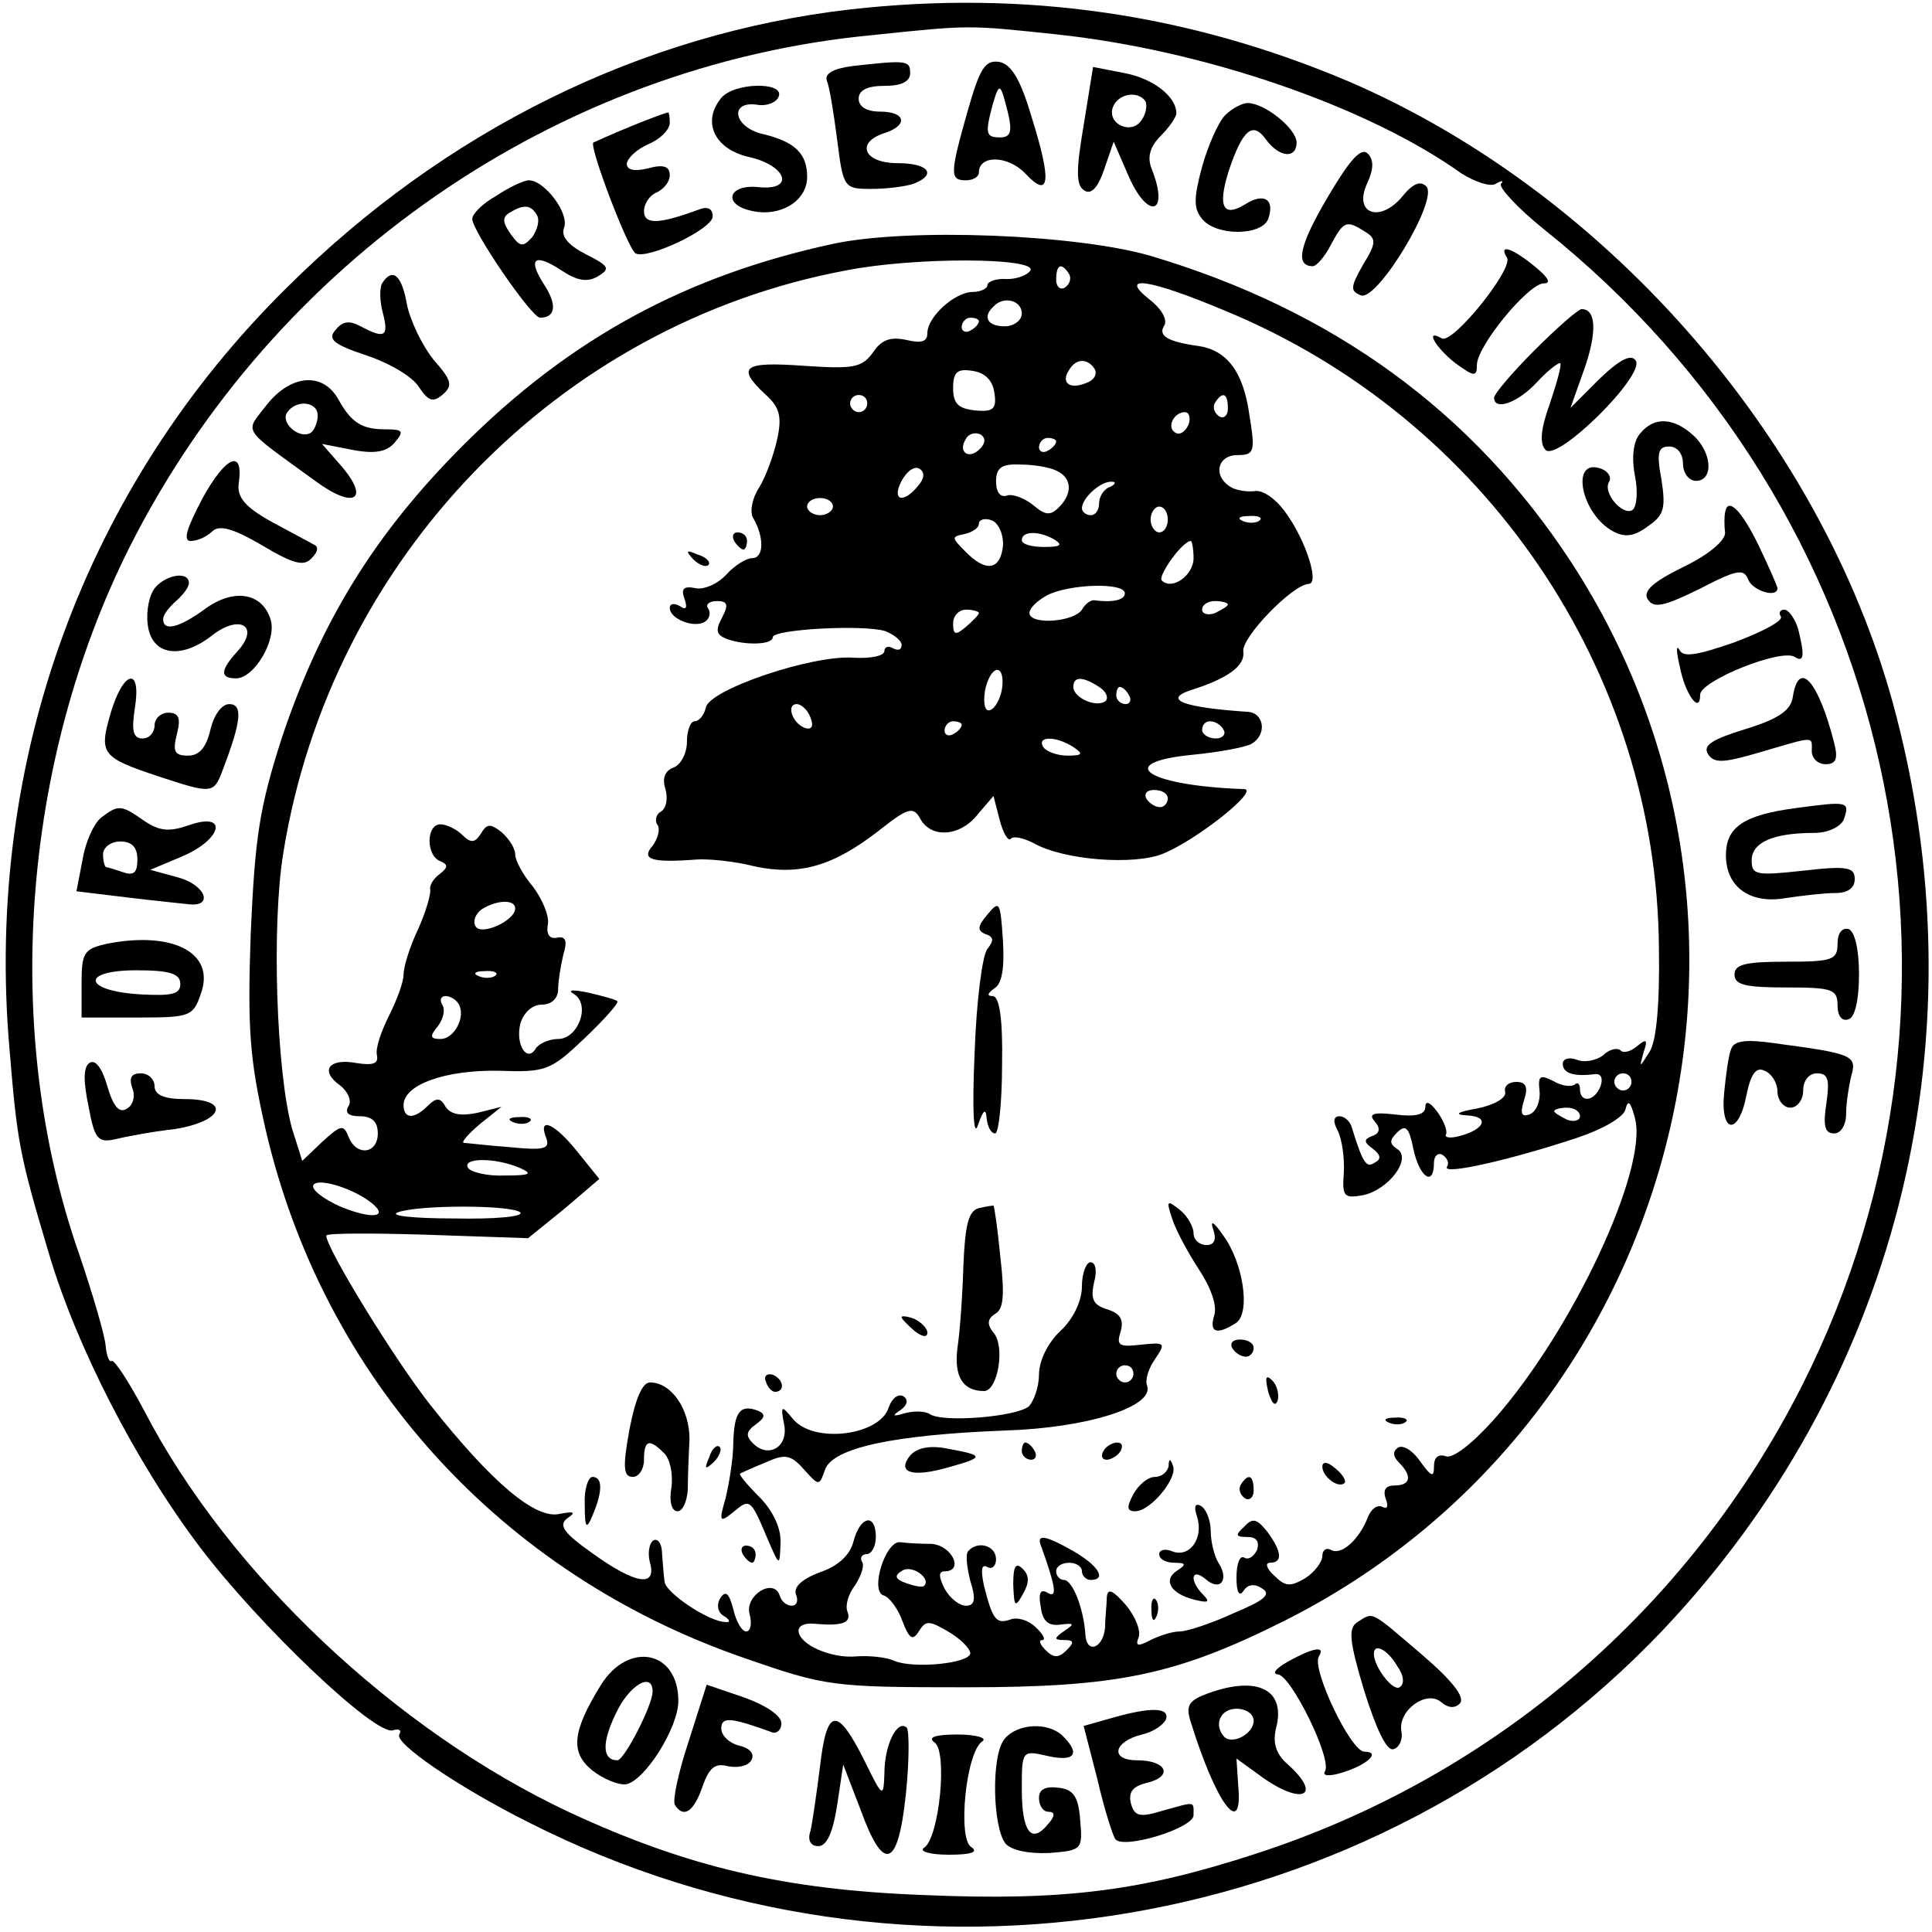 <?xml version="1.0" standalone="no"?>
<!DOCTYPE svg PUBLIC "-//W3C//DTD SVG 20010904//EN"
 "http://www.w3.org/TR/2001/REC-SVG-20010904/DTD/svg10.dtd">
<svg version="1.0" xmlns="http://www.w3.org/2000/svg"
 width="225pt" height="225pt" viewBox="0 0 225 225"
 preserveAspectRatio="xMidYMid meet">

<g transform="translate(0,225) scale(0.1,-0.1)"
fill="#000000" stroke="none">
<path d="M990 2239 c-243 -28 -472 -141 -656 -324 -235 -232 -352 -551 -323
-886 9 -108 11 -122 46 -239 32 -108 101 -243 176 -342 68 -90 205 -221 225
-213 7 2 10 0 7 -5 -6 -10 68 -61 152 -103 441 -223 981 -131 1319 224 270
285 372 679 273 1063 -81 318 -334 610 -638 741 -186 79 -378 107 -581 84z
m240 -29 c171 -18 363 -84 472 -162 16 -10 34 -16 40 -12 7 4 10 4 6 0 -3 -4
19 -28 50 -53 409 -326 533 -885 301 -1346 -132 -261 -359 -456 -637 -546
-132 -43 -222 -55 -385 -48 -164 6 -277 33 -413 96 -203 95 -398 279 -496 468
-18 34 -35 60 -38 58 -3 -2 -6 7 -7 18 -1 12 -15 60 -31 107 -90 257 -67 572
59 823 168 333 498 561 864 596 115 12 111 12 215 1z"/>
<path d="M992 2173 c-22 -3 -32 -9 -29 -17 3 -7 8 -38 12 -69 7 -56 8 -57 40
-57 19 0 40 3 49 6 28 11 17 24 -19 24 -39 0 -49 24 -15 35 28 9 25 25 -5 25
-16 0 -25 6 -25 15 0 10 10 15 30 15 20 0 30 5 30 15 0 15 -5 15 -68 8z"/>
<path d="M1127 2121 c-21 -74 -21 -81 -2 -81 8 0 15 4 15 9 0 21 34 20 54 -1
29 -31 31 -9 7 67 -13 44 -24 61 -38 63 -16 2 -22 -8 -36 -57z m47 -3 c5 -21
3 -28 -9 -28 -17 0 -18 4 -9 38 8 27 9 26 18 -10z"/>
<path d="M1262 2104 c-9 -53 -9 -70 1 -76 8 -5 16 4 23 25 l11 32 16 -37 c23
-55 50 -49 28 6 -5 13 -2 25 11 38 10 10 18 22 18 26 0 20 -28 41 -61 47 l-36
7 -11 -68z m72 28 c2 -4 1 -14 -4 -21 -11 -19 -41 -6 -34 14 6 16 29 20 38 7z"/>
<path d="M840 2136 c-23 -28 -8 -60 33 -69 43 -10 53 -39 11 -35 -35 4 -43
-19 -11 -27 34 -9 67 10 67 39 0 27 -14 41 -52 50 -34 8 -39 39 -6 34 11 -2
23 3 25 10 6 17 -52 16 -67 -2z"/>
<path d="M1427 2116 c-8 -8 -20 -35 -27 -60 -10 -37 -10 -49 0 -61 16 -20 69
-20 77 0 8 23 -5 31 -27 17 -26 -16 -32 -2 -19 39 16 48 28 58 43 37 16 -22
36 -23 36 -4 0 16 -37 46 -57 46 -6 0 -18 -6 -26 -14z"/>
<path d="M735 2103 c-22 -9 -42 -18 -44 -19 -5 -5 40 -123 49 -129 13 -8 90
28 90 43 0 9 -6 12 -16 8 -46 -17 -64 -18 -64 -2 0 9 7 19 15 22 8 4 15 12 15
20 0 10 -7 13 -25 8 -16 -4 -25 -2 -25 5 0 6 11 17 25 23 14 6 25 17 25 25 0
7 -1 13 -2 12 -2 0 -21 -7 -43 -16z"/>
<path d="M1546 2020 c-33 -56 -38 -80 -17 -80 4 0 14 11 21 25 15 28 18 29 40
15 13 -8 13 -13 -3 -39 -14 -25 -15 -30 -2 -35 19 -7 91 112 76 127 -7 7 -16
3 -28 -12 -26 -31 -57 -20 -41 15 8 17 8 28 1 35 -8 8 -21 -7 -47 -51z"/>
<path d="M578 2022 c-16 -9 -28 -21 -28 -27 0 -14 69 -115 79 -115 18 0 20 15
5 38 -20 31 -12 38 20 17 18 -12 30 -14 42 -7 15 9 14 12 -14 26 -21 11 -29
21 -25 31 6 17 -23 55 -41 55 -6 0 -23 -8 -38 -18z m47 -22 c4 -6 1 -17 -5
-26 -11 -12 -14 -12 -25 3 -10 14 -10 20 -2 25 16 10 25 10 32 -2z"/>
<path d="M970 1966 c-171 -37 -306 -110 -431 -235 -103 -103 -166 -206 -211
-341 -26 -81 -31 -115 -36 -227 -4 -113 -1 -147 17 -227 67 -291 274 -519 558
-617 95 -33 102 -34 258 -34 176 0 244 14 370 77 455 228 612 807 335 1233
-115 176 -278 294 -490 357 -86 25 -281 33 -370 14z m230 -31 c-3 -5 -15 -10
-27 -10 -13 1 -23 -3 -23 -7 0 -4 -8 -8 -17 -8 -21 0 -53 -29 -53 -48 0 -10
-7 -12 -24 -8 -18 4 -29 1 -39 -14 -13 -18 -22 -20 -81 -16 -70 5 -79 -1 -45
-33 17 -15 20 -26 14 -53 -4 -18 -13 -43 -21 -56 -8 -12 -11 -28 -7 -35 13
-22 13 -47 -1 -47 -7 0 -21 -9 -30 -19 -10 -11 -26 -18 -36 -16 -14 3 -17 -1
-13 -12 4 -11 2 -14 -5 -9 -7 4 -12 3 -12 -2 0 -13 29 -24 41 -16 5 3 7 10 4
15 -4 5 1 9 10 9 12 0 14 -4 6 -19 -8 -15 -7 -20 5 -25 22 -8 54 -7 54 2 0 9
105 15 131 7 10 -4 19 -11 19 -16 0 -6 -4 -7 -10 -4 -5 3 -10 2 -10 -3 0 -6
-16 -9 -35 -8 -48 4 -169 -37 -173 -58 -2 -9 -8 -16 -13 -16 -5 0 -9 -11 -9
-24 0 -13 -7 -27 -16 -30 -10 -4 -13 -13 -9 -25 3 -11 1 -22 -5 -26 -6 -3 -8
-11 -4 -16 3 -5 0 -16 -6 -24 -14 -16 -1 -20 51 -16 14 1 45 -2 68 -8 52 -11
91 0 145 42 34 27 40 28 48 13 13 -23 47 -20 67 6 l18 21 7 -27 c4 -16 10 -26
13 -23 3 4 15 1 27 -5 35 -20 118 -26 151 -12 39 16 112 74 94 75 -114 4 -153
31 -60 40 31 3 63 9 69 13 18 11 14 36 -5 37 -74 5 -99 14 -67 25 45 14 64 29
62 45 -3 16 57 78 76 79 13 0 -3 50 -26 82 -11 16 -27 28 -37 26 -9 -1 -22 1
-28 5 -21 13 -15 37 8 37 20 0 21 4 14 47 -7 50 -26 75 -59 80 -36 5 -48 12
-40 24 4 7 -4 20 -17 30 -38 30 0 24 88 -13 303 -125 503 -420 505 -743 1 -65
-3 -108 -11 -120 -12 -19 -12 -19 -7 -1 5 15 4 17 -7 8 -8 -7 -17 -9 -20 -5
-4 3 -13 1 -20 -6 -8 -6 -22 -9 -31 -5 -9 3 -16 1 -16 -5 0 -11 13 -15 37 -12
8 1 10 -5 7 -14 -7 -18 -24 -20 -24 -3 0 6 -3 8 -6 5 -4 -3 -15 -2 -25 4 -16
8 -18 6 -16 -12 1 -12 -4 -24 -12 -27 -9 -3 -11 1 -6 17 5 15 2 21 -9 21 -9 0
-15 -5 -13 -12 1 -7 -13 -15 -33 -19 -23 -4 -27 -7 -12 -8 27 -1 22 -16 -8
-24 -11 -3 -18 -2 -16 2 2 3 -2 15 -10 26 -8 11 -14 14 -14 6 0 -9 -11 -12
-35 -9 -25 3 -32 1 -24 -8 7 -8 6 -14 -3 -17 -10 -4 -10 -7 1 -15 9 -7 10 -12
2 -16 -10 -7 -14 0 -27 42 -2 6 -8 12 -14 12 -7 0 -8 -6 -2 -17 5 -10 8 -32 7
-49 -2 -27 0 -30 22 -26 30 6 58 43 40 54 -9 6 -9 10 0 19 10 10 14 6 19 -19
7 -33 24 -45 24 -16 0 8 5 12 10 9 6 -4 8 -10 5 -14 -5 -10 77 9 152 34 30 10
54 24 56 33 3 12 6 9 11 -10 16 -58 -72 -247 -164 -351 -25 -28 -48 -46 -56
-43 -9 3 -14 -1 -14 -12 0 -13 -3 -12 -16 6 -8 12 -20 20 -26 16 -6 -4 -6 -10
1 -17 16 -16 14 -27 -5 -27 -10 0 -14 -5 -10 -16 3 -8 2 -12 -4 -9 -6 3 -13
-2 -17 -12 -10 -26 -31 -45 -43 -38 -5 3 -10 0 -10 -7 0 -7 -9 -19 -20 -26
-17 -10 -23 -10 -36 3 -9 8 -11 15 -5 15 15 0 14 13 -3 36 -12 15 -17 17 -27
6 -11 -10 -10 -12 4 -12 10 0 14 -5 11 -15 -4 -8 -10 -12 -15 -9 -5 3 -9 -7
-9 -23 0 -17 3 -23 8 -16 5 8 13 9 22 3 11 -7 2 -14 -34 -29 -26 -12 -54 -21
-62 -21 -9 0 -24 -5 -34 -10 -15 -8 -18 -7 -14 3 3 8 -4 25 -15 38 -15 17 -21
20 -22 9 0 -8 -2 -24 -2 -35 -2 -25 -22 -32 -23 -8 -2 30 -15 63 -25 63 -5 0
-9 5 -9 10 0 6 7 10 15 10 8 0 15 -4 15 -10 0 -5 5 -10 10 -10 19 0 10 16 -19
33 -35 20 -45 21 -38 5 16 -45 19 -60 7 -53 -8 5 -11 0 -8 -16 2 -17 9 -23 23
-21 16 2 17 1 5 -7 -13 -9 -13 -11 0 -11 11 0 11 -3 2 -12 -9 -9 -15 -9 -24 0
-7 7 -9 12 -4 12 4 0 1 7 -8 15 -8 8 -21 12 -29 9 -17 -6 -21 0 -31 39 -4 19
-3 26 4 22 5 -3 10 1 10 9 0 16 -21 22 -32 10 -4 -3 -2 -19 2 -35 7 -22 5 -29
-5 -29 -8 0 -19 9 -25 20 -7 14 -7 20 0 20 23 0 9 30 -15 32 -14 0 -30 1 -37
2 -17 1 -35 -57 -19 -62 7 -2 17 -16 22 -30 8 -21 12 -23 19 -12 8 13 12 13
34 0 14 -8 25 -19 26 -25 1 -12 -66 -19 -89 -9 -9 4 -28 6 -43 5 -30 -3 -68
14 -68 30 0 6 8 9 18 8 33 -3 44 1 39 14 -3 7 1 21 9 31 7 11 11 23 8 27 -3 5
0 9 5 9 6 0 11 9 11 20 0 28 -18 25 -26 -5 -4 -16 -18 -29 -39 -36 -21 -8 -31
-17 -28 -26 3 -7 1 -13 -5 -13 -6 0 -12 5 -14 12 -7 21 -41 0 -35 -22 3 -11 1
-20 -4 -20 -5 0 -12 12 -15 26 -5 19 -9 22 -15 13 -5 -8 -3 -17 4 -21 7 -4 8
-8 2 -7 -19 0 -70 34 -71 47 -1 6 -2 21 -3 33 0 11 -5 18 -10 15 -5 -3 -7 -15
-4 -26 8 -29 -17 -25 -67 11 -34 24 -40 33 -29 41 10 7 8 8 -9 5 -28 -7 -79
36 -151 127 -41 52 -121 182 -121 197 0 3 53 3 118 1 l117 -4 42 34 41 35 -25
31 c-26 33 -47 43 -37 17 5 -13 -2 -15 -42 -11 -27 2 -51 5 -54 5 -3 1 6 11
19 22 l25 20 -28 -7 c-19 -4 -31 -2 -37 7 -6 11 -11 11 -21 1 -16 -16 -28 -15
-28 1 0 24 49 41 110 40 56 -2 61 0 101 38 23 22 40 41 38 43 -2 2 -17 6 -34
10 -19 4 -25 3 -16 -2 19 -13 4 -52 -19 -52 -10 0 -22 -5 -26 -11 -10 -17 -24
4 -18 29 4 13 14 22 25 22 11 0 19 7 19 18 0 9 3 27 6 40 5 16 3 22 -7 20 -9
-2 -13 4 -11 15 2 10 -6 29 -17 44 -12 14 -21 31 -21 38 0 7 -7 18 -16 26 -13
10 -17 10 -24 -2 -7 -11 -12 -11 -22 -1 -6 6 -18 12 -25 12 -17 0 -17 -37 0
-43 9 -4 9 -7 -1 -15 -7 -5 -12 -13 -11 -18 1 -5 -5 -26 -14 -46 -10 -21 -17
-44 -17 -53 0 -9 -8 -30 -17 -48 -9 -18 -16 -38 -14 -46 2 -10 -5 -12 -24 -9
-32 6 -43 -9 -19 -26 9 -7 14 -18 10 -24 -5 -8 0 -12 13 -12 14 0 21 -6 21
-20 0 -24 -25 -27 -34 -4 -6 15 -9 14 -31 -6 l-23 -22 -12 38 c-18 66 -24 236
-10 321 55 341 319 615 655 678 81 16 223 15 215 0z m45 -4 c3 -5 1 -12 -5
-16 -5 -3 -10 1 -10 9 0 18 6 21 15 7z m-55 -46 c0 -8 -9 -15 -20 -15 -20 0
-26 11 -13 23 12 13 33 7 33 -8z m-50 -9 c0 -3 -4 -8 -10 -11 -5 -3 -10 -1
-10 4 0 6 5 11 10 11 6 0 10 -2 10 -4z m135 -56 c3 -6 -1 -13 -10 -16 -19 -8
-30 0 -20 15 8 14 22 14 30 1z m-117 -27 c3 -19 -1 -23 -22 -21 -20 2 -26 8
-26 26 0 19 5 23 23 20 14 -2 23 -11 25 -25z m-148 -13 c0 -5 -4 -10 -10 -10
-5 0 -10 5 -10 10 0 6 5 10 10 10 6 0 10 -4 10 -10z m420 -6 c0 -8 -5 -12 -10
-9 -6 4 -8 11 -5 16 9 14 15 11 15 -7z m-46 -19 c-4 -8 -10 -12 -15 -9 -11 6
-2 24 11 24 5 0 7 -7 4 -15z m-243 -28 c-13 -13 -26 -3 -16 12 3 6 11 8 17 5
6 -4 6 -10 -1 -17z m89 9 c0 -3 -4 -8 -10 -11 -5 -3 -10 -1 -10 4 0 6 5 11 10
11 6 0 10 -2 10 -4z m-161 -52 c-17 -21 -31 -17 -19 6 6 11 15 18 21 14 6 -4
6 -11 -2 -20z m161 18 c18 -8 20 -26 3 -43 -10 -10 -16 -9 -30 3 -10 8 -24 13
-30 11 -8 -3 -13 4 -13 16 0 16 6 21 28 20 15 0 34 -3 42 -7z m63 -19 c-7 -2
-13 -11 -13 -19 0 -8 -4 -14 -10 -14 -5 0 -10 4 -10 8 0 12 22 32 35 31 5 0 4
-3 -2 -6z m-323 -23 c0 -5 -7 -10 -15 -10 -8 0 -15 5 -15 10 0 6 7 10 15 10 8
0 15 -4 15 -10z m390 -15 c0 -8 -4 -15 -10 -15 -5 0 -10 7 -10 15 0 8 5 15 10
15 6 0 10 -7 10 -15z m-192 -31 c-3 -28 -20 -31 -44 -6 -16 16 -16 17 -1 20 9
2 17 7 17 12 0 5 7 7 15 4 8 -3 14 -17 13 -30z m299 30 c-3 -3 -12 -4 -19 -1
-8 3 -5 6 6 6 11 1 17 -2 13 -5z m-238 -23 c9 -6 5 -8 -13 -8 -14 0 -26 3 -26
8 0 11 21 11 39 0z m161 -21 c0 -20 -25 -38 -37 -26 -5 5 24 46 34 46 1 0 3
-9 3 -20z m-80 -41 c0 -8 -15 -11 -36 -8 -4 0 -10 -4 -14 -11 -9 -14 -58 -18
-61 -5 -1 6 8 15 21 22 26 13 90 15 90 2z m120 -13 c0 -2 -7 -6 -15 -10 -8 -3
-15 -1 -15 4 0 6 7 10 15 10 8 0 15 -2 15 -4z m-290 -10 c0 -2 -7 -9 -15 -16
-12 -10 -15 -10 -15 4 0 9 7 16 15 16 8 0 15 -2 15 -4z m27 -88 c-2 -12 -8
-23 -14 -25 -6 -2 -8 7 -6 22 6 31 24 34 20 3z m113 2 c8 -5 11 -12 8 -16 -10
-9 -38 3 -38 16 0 12 10 13 30 0z m35 -10 c3 -5 1 -10 -4 -10 -6 0 -11 5 -11
10 0 6 2 10 4 10 3 0 8 -4 11 -10z m-371 -26 c4 -10 1 -14 -6 -12 -15 5 -23
28 -10 28 5 0 13 -7 16 -16z m176 -8 c0 -3 -4 -8 -10 -11 -5 -3 -10 -1 -10 4
0 6 5 11 10 11 6 0 10 -2 10 -4z m305 -6 c3 -5 -1 -10 -9 -10 -9 0 -16 5 -16
10 0 6 4 10 9 10 6 0 13 -4 16 -10z m-175 -20 c12 -8 11 -10 -7 -10 -12 0 -25
5 -28 10 -8 13 15 13 35 0z m110 -60 c0 -5 -4 -10 -9 -10 -6 0 -13 5 -16 10
-3 6 1 10 9 10 9 0 16 -4 16 -10z m-760 -128 c0 -14 -39 -32 -46 -21 -4 6 0
15 7 20 17 11 39 12 39 1z m-23 -78 c-3 -3 -12 -4 -19 -1 -8 3 -5 6 6 6 11 1
17 -2 13 -5z m-43 -33 c9 -15 -5 -41 -21 -41 -12 0 -13 3 -3 15 6 8 9 19 5 25
-3 5 -2 10 4 10 5 0 12 -4 15 -9z m1366 -91 c0 -5 -4 -10 -10 -10 -5 0 -10 5
-10 10 0 6 5 10 10 10 6 0 10 -4 10 -10z m-60 -40 c0 -5 -7 -7 -15 -4 -8 4
-15 8 -15 10 0 2 7 4 15 4 8 0 15 -4 15 -10z m-1235 -60 c16 -7 13 -9 -17 -9
-20 -1 -40 4 -43 9 -7 12 32 12 60 0z m-171 -42 c19 -16 -2 -18 -38 -3 -20 9
-34 20 -31 25 6 9 49 -5 69 -22z m172 -10 c4 -5 -31 -8 -77 -7 -46 0 -76 3
-66 7 23 9 133 9 143 0z m470 -435 c-2 -2 -11 0 -20 3 -14 5 -15 9 -5 15 12 7
34 -10 25 -18z"/>
<path d="M855 1620 c3 -5 8 -10 11 -10 2 0 4 5 4 10 0 6 -5 10 -11 10 -5 0 -7
-4 -4 -10z"/>
<path d="M807 1599 c7 -7 15 -10 18 -7 3 3 -2 9 -12 12 -14 6 -15 5 -6 -5z"/>
<path d="M1150 1185 c-12 -14 -12 -19 -2 -23 9 -3 10 -7 2 -17 -6 -7 -13 -62
-15 -122 -3 -68 -1 -99 4 -83 6 17 9 20 10 8 1 -10 5 -18 10 -18 4 0 8 36 8
80 1 53 -3 80 -11 80 -7 0 -6 3 2 9 9 5 12 24 10 56 -3 45 -4 47 -18 30z"/>
<path d="M598 943 c7 -3 16 -2 19 1 4 3 -2 6 -13 5 -11 0 -14 -3 -6 -6z"/>
<path d="M1140 843 c-12 -3 -16 -19 -18 -66 -1 -34 -4 -78 -7 -97 -4 -33 6
-50 31 -50 16 0 25 52 11 68 -8 10 -7 16 2 22 10 5 11 23 6 66 -3 32 -7 59 -8
60 -1 0 -9 -1 -17 -3z"/>
<path d="M1365 831 c4 -13 18 -39 31 -59 14 -21 22 -43 18 -54 -6 -20 3 -23
25 -9 18 11 9 71 -15 103 -11 16 -15 17 -11 6 4 -12 1 -18 -8 -18 -8 0 -15 6
-15 14 0 7 -7 20 -16 27 -15 12 -16 11 -9 -10z"/>
<path d="M1260 752 c0 -17 -10 -38 -25 -52 -15 -14 -25 -35 -25 -51 0 -14 -6
-31 -12 -37 -15 -12 -99 -19 -115 -9 -6 4 -19 4 -30 1 -13 -4 -15 -3 -4 4 8 6
9 12 3 16 -6 3 -13 -2 -17 -13 -10 -33 -88 -43 -112 -13 -13 16 -14 15 -10 -6
6 -27 -18 -41 -36 -23 -9 9 -8 14 3 22 11 8 12 12 3 16 -21 8 -28 -1 -29 -37
0 -19 -5 -48 -9 -65 -8 -27 -7 -29 9 -16 19 16 20 16 39 -29 15 -35 15 -35 16
-7 1 17 -9 38 -25 54 -14 14 -24 26 -22 27 2 1 15 7 30 13 22 10 29 9 44 -8
18 -20 18 -20 25 0 10 25 80 40 209 45 97 3 174 28 166 52 -3 7 2 21 9 31 13
19 12 20 -16 17 -26 -3 -29 -1 -24 15 4 14 0 21 -15 26 -17 5 -20 12 -16 31 4
14 2 24 -4 24 -5 0 -10 -13 -10 -28z m60 -102 c0 -5 -4 -10 -10 -10 -5 0 -10
5 -10 10 0 6 5 10 10 10 6 0 10 -4 10 -10z"/>
<path d="M1050 716 c0 -2 7 -9 15 -16 9 -7 15 -8 15 -2 0 5 -7 12 -15 16 -8 3
-15 4 -15 2z"/>
<path d="M1435 680 c3 -5 10 -10 16 -10 5 0 9 5 9 10 0 6 -7 10 -16 10 -8 0
-12 -4 -9 -10z"/>
<path d="M892 641 c2 -7 7 -12 11 -12 12 1 9 15 -3 20 -7 2 -11 -2 -8 -8z"/>
<path d="M1477 629 c4 -13 8 -18 11 -10 2 7 -1 18 -6 23 -8 8 -9 4 -5 -13z"/>
<path d="M733 585 c-8 -44 -7 -55 4 -55 7 0 13 9 13 20 0 23 6 25 23 8 7 -6
11 -24 9 -40 -3 -16 0 -28 7 -28 6 0 11 11 12 25 0 14 1 40 2 59 0 35 -21 66
-46 66 -9 0 -17 -19 -24 -55z"/>
<path d="M1618 593 c7 -3 16 -2 19 1 4 3 -2 6 -13 5 -11 0 -14 -3 -6 -6z"/>
<path d="M826 553 c-6 -14 -5 -15 5 -6 7 7 10 15 7 18 -3 3 -9 -2 -12 -12z"/>
<path d="M1060 555 c-16 -20 2 -26 44 -14 43 12 43 14 -1 22 -20 4 -35 1 -43
-8z"/>
<path d="M1190 560 c0 -5 5 -10 11 -10 5 0 7 5 4 10 -3 6 -8 10 -11 10 -2 0
-4 -4 -4 -10z"/>
<path d="M1285 560 c-3 -5 -2 -10 4 -10 5 0 13 5 16 10 3 6 2 10 -4 10 -5 0
-13 -4 -16 -10z"/>
<path d="M1361 543 c-1 -7 -8 -13 -16 -13 -8 0 -19 -9 -25 -20 -8 -15 -8 -20
2 -20 18 0 50 39 44 53 -3 9 -5 8 -5 0z"/>
<path d="M1540 542 c0 -12 19 -26 26 -19 2 2 -2 10 -11 17 -9 8 -15 8 -15 2z"/>
<path d="M681 498 c0 -28 2 -30 9 -13 12 28 12 45 0 45 -5 0 -10 -15 -9 -32z"/>
<path d="M1445 521 c-3 -5 -1 -12 5 -16 5 -3 10 1 10 9 0 18 -6 21 -15 7z"/>
<path d="M1394 484 c8 -25 -8 -48 -28 -41 -9 4 -16 2 -16 -3 0 -6 8 -10 18
-10 13 0 14 -2 3 -9 -17 -11 -8 -27 20 -34 16 -4 19 -3 10 6 -16 16 -14 32 3
18 17 -15 28 -1 15 19 -5 8 -9 25 -9 37 0 12 -5 25 -11 29 -7 4 -9 0 -5 -12z"/>
<path d="M865 440 c3 -5 8 -10 11 -10 2 0 4 5 4 10 0 6 -5 10 -11 10 -5 0 -7
-4 -4 -10z"/>
<path d="M1180 405 c1 -26 2 -28 11 -12 8 14 8 22 0 30 -8 8 -11 3 -11 -18z"/>
<path d="M1341 374 c0 -11 3 -14 6 -6 3 7 2 16 -1 19 -3 4 -6 -2 -5 -13z"/>
<path d="M1755 1950 c8 -13 -64 -102 -76 -94 -21 12 -6 -12 16 -29 22 -16 25
-16 25 -2 0 22 60 95 78 95 9 0 5 7 -11 20 -27 22 -42 26 -32 10z"/>
<path d="M445 1920 c-3 -5 -3 -21 1 -35 7 -27 2 -30 -26 -15 -13 7 -21 6 -29
-4 -10 -11 -3 -17 36 -30 27 -9 54 -25 61 -37 11 -16 16 -18 27 -9 13 11 11
17 -10 41 -13 16 -27 45 -31 64 -6 35 -17 44 -29 25z"/>
<path d="M1787 1842 c-26 -26 -47 -51 -47 -55 0 -16 28 -6 50 18 13 14 25 23
27 22 2 -2 -4 -23 -12 -47 -11 -30 -12 -47 -5 -54 14 -14 116 87 105 104 -5 8
-18 2 -42 -21 l-34 -34 16 45 c15 43 14 70 -3 70 -4 0 -29 -22 -55 -48z"/>
<path d="M311 1779 c-26 -34 -32 -25 56 -89 46 -34 65 -22 29 19 l-21 24 36
-7 c26 -5 40 -2 49 9 11 13 9 15 -11 15 -28 0 -40 8 -55 35 -18 32 -55 29 -83
-6z m59 -13 c0 -8 -4 -17 -8 -20 -13 -8 -35 11 -28 23 10 16 36 14 36 -3z"/>
<path d="M1910 1745 c-8 -9 -10 -28 -6 -49 4 -19 2 -37 -3 -40 -11 -7 -35 20
-27 33 3 5 -1 12 -9 15 -37 14 -24 -53 14 -73 13 -7 24 -6 40 6 19 13 21 21
16 54 -6 32 -4 39 9 39 9 0 16 -8 16 -20 0 -11 7 -20 15 -20 21 0 19 33 -3 53
-23 21 -46 22 -62 2z"/>
<path d="M236 1670 c-19 -36 -23 -50 -14 -50 8 0 19 5 25 11 8 8 24 4 58 -16
37 -22 49 -25 58 -15 8 8 8 14 2 16 -5 3 -28 15 -50 27 -30 17 -39 28 -37 44
6 41 -15 32 -42 -17z"/>
<path d="M2009 1653 c-1 -5 -1 -15 0 -23 1 -9 -19 -26 -48 -40 -37 -18 -48
-29 -42 -38 7 -11 19 -8 60 12 44 23 52 24 57 11 5 -13 34 -22 34 -10 0 2 -10
25 -22 50 -20 41 -36 57 -39 38z"/>
<path d="M181 1566 c-7 -8 -11 -27 -9 -43 4 -36 38 -42 75 -13 32 25 56 11 30
-18 -21 -23 -21 -32 -2 -32 21 0 48 45 40 69 -10 31 -43 36 -76 12 -30 -22
-49 -27 -49 -12 0 5 7 14 15 21 8 7 15 16 15 21 0 14 -26 10 -39 -5z"/>
<path d="M2074 1532 c3 -5 -22 -18 -54 -30 -43 -15 -60 -18 -64 -9 -4 7 -4 -1
0 -18 6 -33 24 -58 24 -34 0 16 94 54 110 44 11 -7 12 1 4 33 -4 12 -11 22
-16 22 -5 0 -7 -4 -4 -8z"/>
<path d="M129 1420 c-14 -48 -11 -52 55 -74 64 -21 65 -21 76 9 21 55 23 75 7
75 -9 0 -18 -13 -22 -30 -5 -21 -13 -30 -26 -30 -16 0 -18 5 -13 25 5 19 2 25
-10 25 -9 0 -16 -7 -16 -15 0 -8 -6 -15 -14 -15 -11 0 -13 9 -9 35 8 49 -13
45 -28 -5z"/>
<path d="M2088 1439 c-2 -16 -16 -26 -55 -38 -39 -12 -50 -19 -44 -29 7 -11
17 -11 61 2 65 19 60 19 60 1 0 -8 7 -15 16 -15 12 0 15 6 10 25 -18 71 -41
98 -48 54z"/>
<path d="M2092 1309 c-61 -8 -82 -22 -82 -55 0 -37 28 -57 69 -50 20 3 46 6
59 6 14 0 22 6 22 16 0 14 -8 16 -60 10 -55 -6 -60 -5 -60 12 0 21 25 32 73
32 16 0 30 7 34 15 8 22 5 22 -55 14z"/>
<path d="M118 1298 c-9 -7 -19 -30 -22 -50 l-7 -36 58 -7 c32 -4 64 -7 72 -8
30 -4 21 22 -11 31 l-33 9 38 16 c46 20 53 52 7 36 -23 -8 -34 -7 -52 5 -27
19 -30 19 -50 4z m42 -49 c0 -15 -4 -19 -16 -15 -9 3 -18 6 -20 6 -2 0 -4 7
-4 15 0 8 9 15 20 15 14 0 20 -7 20 -21z"/>
<path d="M2140 1151 c0 -19 -6 -21 -60 -21 -47 0 -60 -3 -60 -15 0 -12 13 -15
60 -15 54 0 60 -2 60 -21 0 -12 5 -19 13 -16 7 2 12 22 12 52 0 30 -5 50 -12
53 -8 2 -13 -5 -13 -17z"/>
<path d="M125 1151 c-27 -6 -30 -10 -30 -46 l0 -40 65 0 c61 0 65 1 74 28 17
47 -32 73 -109 58z m85 -47 c0 -12 -10 -14 -47 -12 -66 4 -70 28 -4 28 39 0
51 -4 51 -16z"/>
<path d="M2016 1028 c-3 -7 -6 -30 -8 -50 -5 -49 17 -51 26 -3 5 24 11 33 21
28 8 -3 15 -14 15 -24 0 -10 7 -19 15 -19 8 0 15 9 15 20 0 12 7 20 16 20 13
0 15 -7 11 -35 -4 -26 -2 -35 9 -35 8 0 14 10 14 23 0 12 3 32 6 44 7 24 1 26
-89 38 -34 5 -48 3 -51 -7z"/>
<path d="M104 1012 c-7 -5 -7 -21 -1 -50 7 -38 11 -43 30 -39 12 3 43 9 70 12
57 9 67 35 12 35 -24 0 -35 5 -35 15 0 8 -7 15 -16 15 -11 0 -14 -5 -10 -17 4
-9 1 -20 -6 -24 -9 -6 -16 2 -23 26 -6 21 -14 32 -21 27z"/>
<path d="M1581 361 c-11 -7 -10 -21 8 -81 14 -44 26 -70 34 -67 7 2 11 12 9
21 -4 24 29 48 46 34 8 -7 16 -8 22 -2 7 7 -9 27 -44 57 -61 52 -56 50 -75 38z
m46 -51 c8 -11 9 -21 3 -25 -8 -5 -30 24 -30 39 0 13 16 5 27 -14z"/>
<path d="M1500 315 c-14 -8 -19 -14 -12 -15 15 0 64 -99 55 -113 -3 -5 4 -6
18 -2 31 9 48 25 28 25 -16 0 -62 97 -53 111 8 13 -7 10 -36 -6z"/>
<path d="M700 288 c-34 -55 -36 -79 -10 -100 13 -10 30 -17 39 -16 22 4 61 66
61 97 0 59 -58 70 -90 19z m60 -8 c0 -16 -33 -80 -41 -80 -18 0 -18 21 -2 54
15 33 43 50 43 26z"/>
<path d="M802 222 c-12 -36 -19 -69 -16 -74 10 -16 22 -8 32 21 8 23 15 28 30
24 11 -2 23 0 27 7 4 7 -1 14 -14 17 -12 3 -21 12 -21 20 0 14 11 13 58 -4 6
-3 12 2 12 10 0 9 -18 21 -43 30 l-44 15 -21 -66z"/>
<path d="M1407 278 c-22 -8 -26 -14 -21 -31 30 -98 62 -140 56 -76 l-2 31 29
-21 c47 -34 72 -23 31 14 -14 12 -18 25 -14 42 12 45 -21 62 -79 41z m53 -32
c0 -15 -24 -28 -34 -19 -13 14 -5 33 14 33 11 0 20 -6 20 -14z"/>
<path d="M1294 249 l-32 -9 16 -62 c8 -35 18 -66 21 -70 10 -12 91 13 91 28 0
17 3 16 -37 5 -26 -8 -32 -6 -36 9 -3 13 2 20 20 24 30 8 21 26 -13 26 -32 0
-27 22 6 30 13 3 25 11 28 18 4 14 -19 14 -64 1z"/>
<path d="M955 193 c-4 -32 -9 -66 -11 -75 -4 -11 0 -18 9 -18 10 0 17 16 22
48 l7 47 20 -52 c27 -75 44 -69 53 18 4 38 4 73 1 77 -11 10 -26 -20 -26 -53
-1 -29 -2 -29 -23 14 -32 64 -44 63 -52 -6z"/>
<path d="M1170 225 c-16 -19 -14 -103 1 -122 7 -8 27 -12 51 -11 38 3 39 4 36
38 -2 28 -8 36 -25 38 -16 2 -23 -2 -23 -12 0 -9 5 -16 11 -16 8 0 8 -5 -1
-15 -19 -23 -30 -8 -30 41 0 45 0 46 30 39 31 -7 39 2 18 23 -17 17 -53 15
-68 -3z"/>
<path d="M1088 221 c16 -9 6 -112 -12 -123 -6 -4 7 -8 29 -8 26 0 35 3 26 9
-16 10 -6 111 13 123 6 4 -7 8 -29 8 -25 0 -35 -3 -27 -9z"/>
</g>
</svg>
